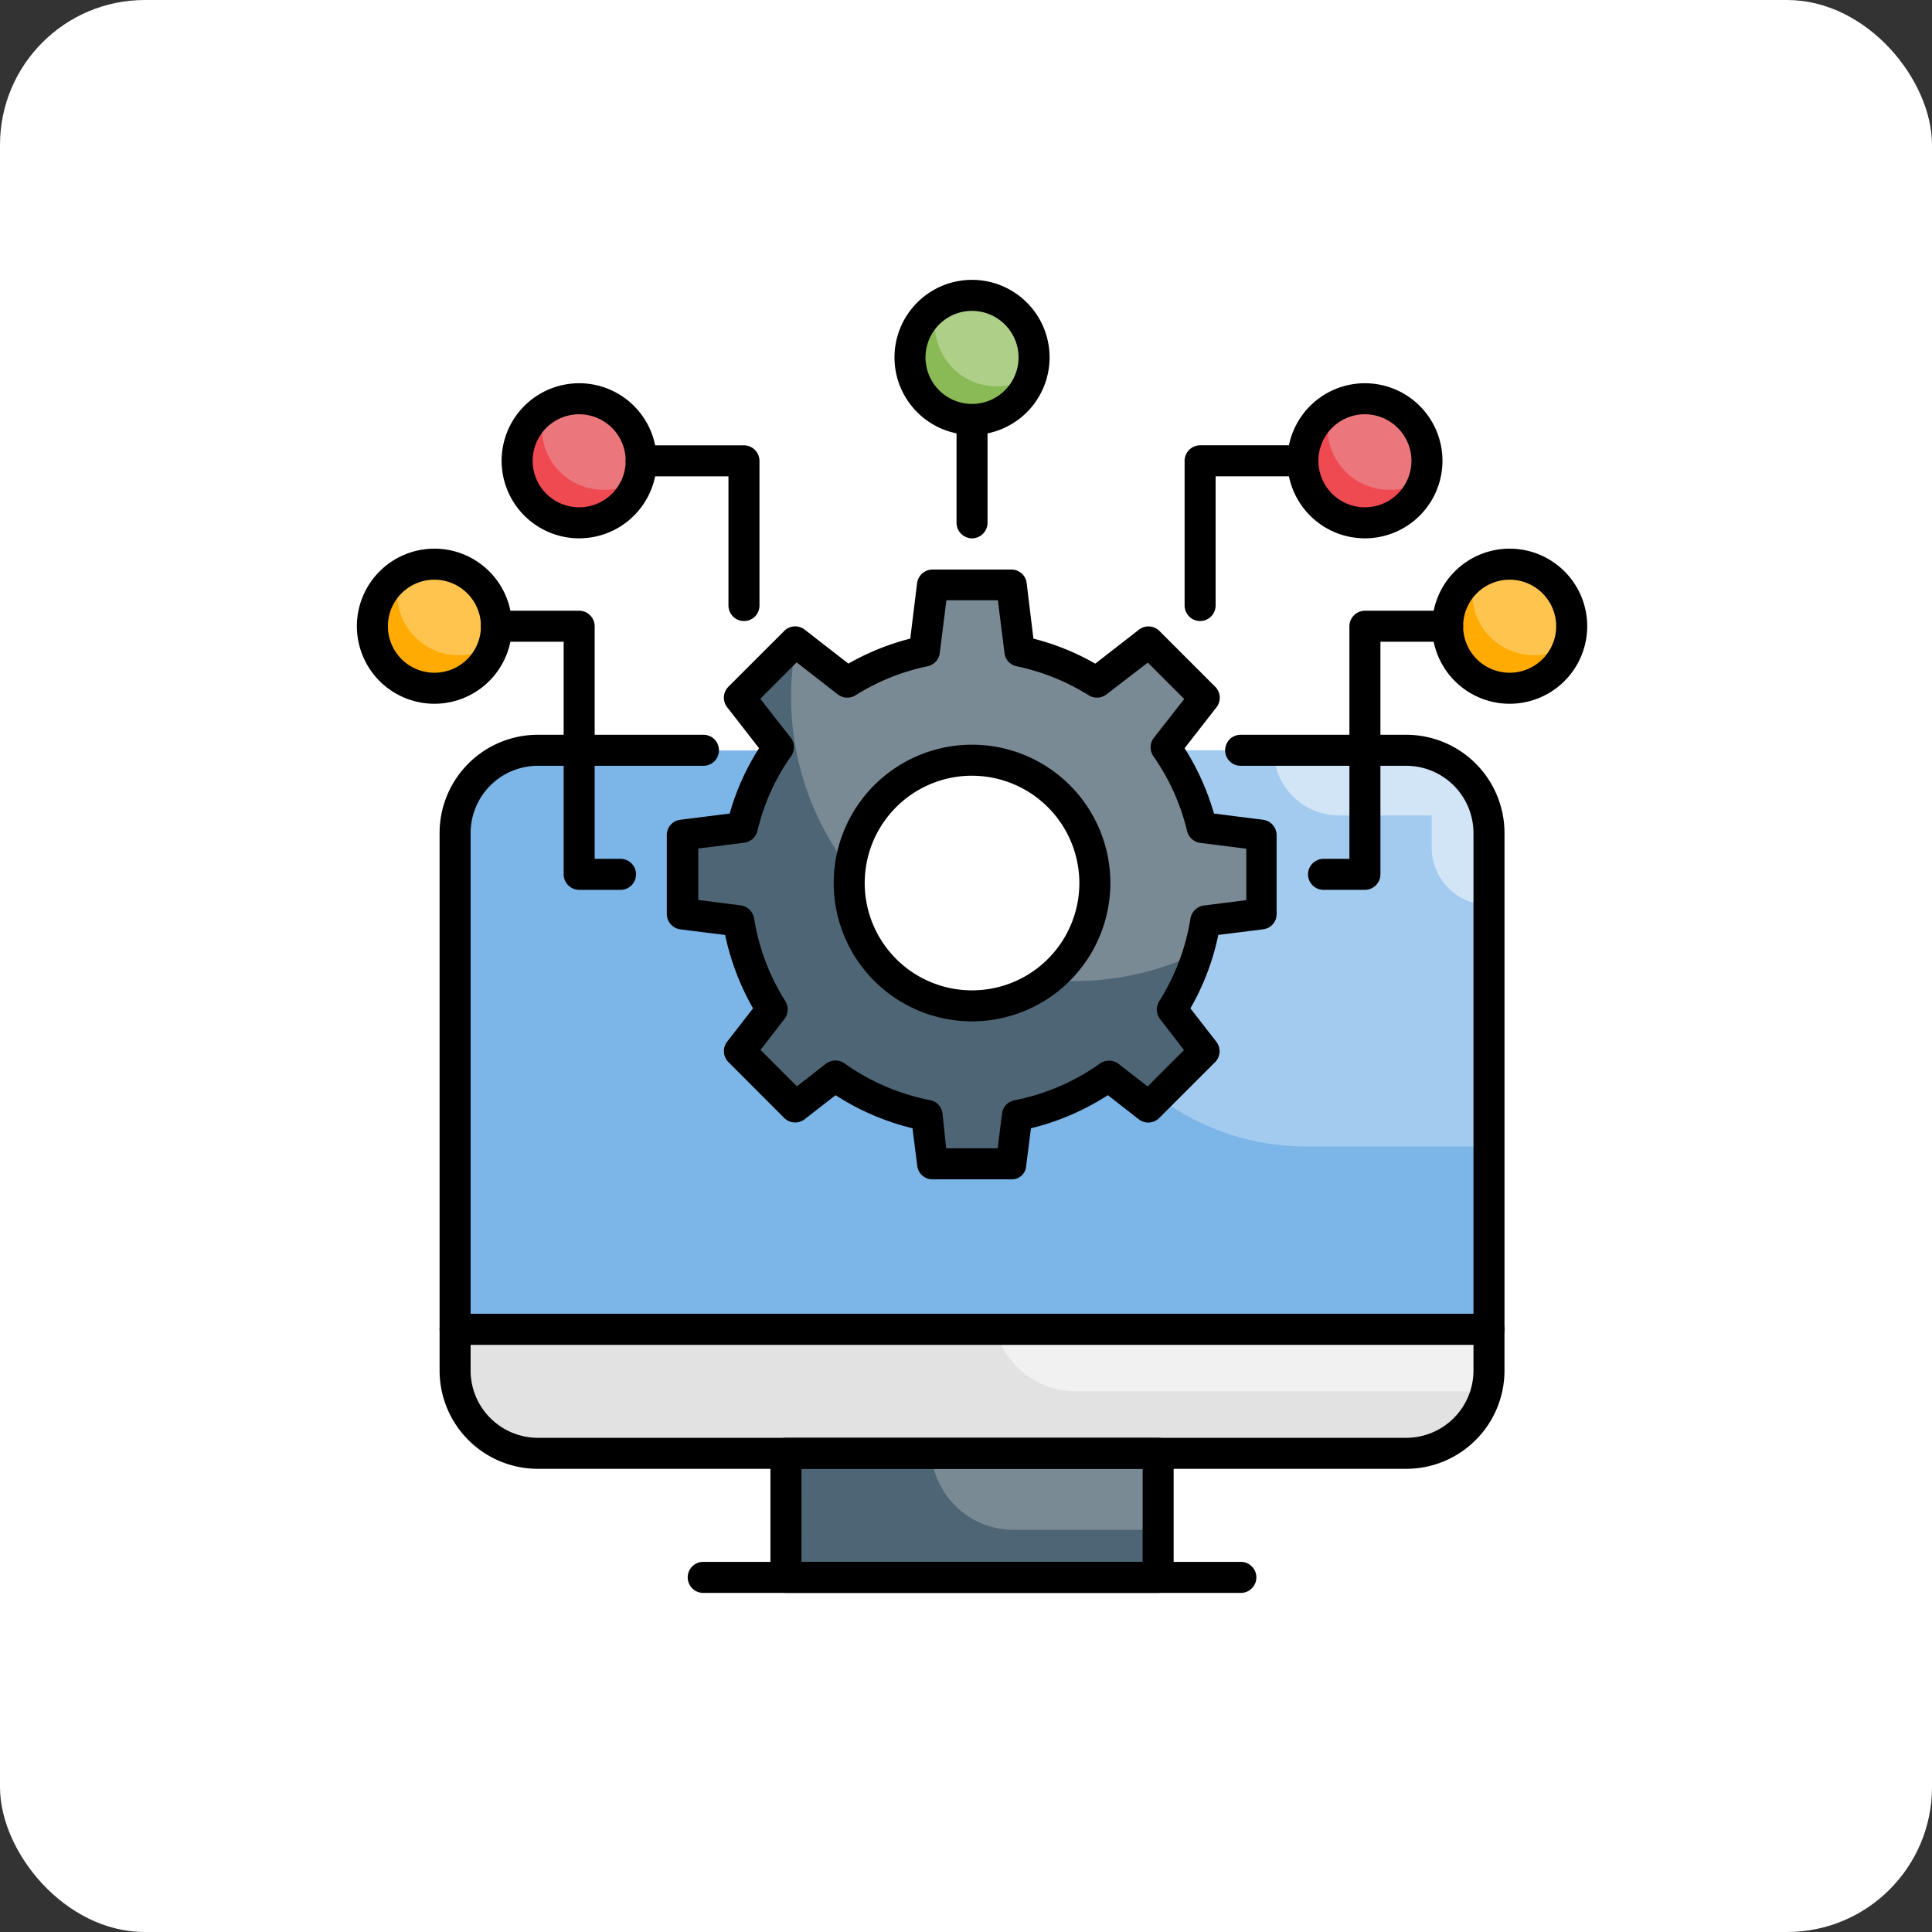 <svg xmlns="http://www.w3.org/2000/svg" width="160" height="160" viewBox="0 0 160 160">
  <rect x="0" y="0" width="160" height="160" fill="#333333" stroke="none"/>
  <g id="Grupo_1070585" data-name="Grupo 1070585" transform="translate(-406 -8385.016)">
    <rect id="Rectángulo_374537" data-name="Rectángulo 374537" width="160" height="160" rx="12" transform="translate(406 8385.016)" fill="#fff"/>
    <g id="integracion-de-sistema" transform="translate(432.305 8406.943)">
      <g id="Grupo_1070505" data-name="Grupo 1070505" transform="translate(11.384 40.208)">
        <path id="Trazado_817356" data-name="Trazado 817356" d="M59.75,24a14.19,14.19,0,1,1-17.878.017H14.85A6.848,6.848,0,0,0,8,30.867v41.1H93.622V30.85A6.848,6.848,0,0,0,86.772,24Z" transform="translate(-8 -24)" fill="#7cb5e8"/>
      </g>
      <g id="Grupo_1070506" data-name="Grupo 1070506" transform="translate(63.134 40.208)" opacity="0.3">
        <path id="Trazado_817357" data-name="Trazado 817357" d="M65.242,24H38.22a14.123,14.123,0,0,1,.514,21.525A20.3,20.3,0,0,0,56.92,56.81H72.092V30.85A6.848,6.848,0,0,0,65.242,24Z" transform="translate(-38.22 -24)" fill="#fff"/>
      </g>
      <g id="Grupo_1070507" data-name="Grupo 1070507" transform="translate(79.18 40.191)" opacity="0.5">
        <path id="Trazado_817358" data-name="Trazado 817358" d="M53,29.4h7.672v2.671a4.743,4.743,0,0,0,4.743,4.743V30.806a6.852,6.852,0,0,0-6.85-6.816H47.59A5.4,5.4,0,0,0,53,29.4Z" transform="translate(-47.59 -23.99)" fill="#fff"/>
      </g>
      <g id="Grupo_1070508" data-name="Grupo 1070508" transform="translate(11.384 88.156)">
        <path id="Trazado_817359" data-name="Trazado 817359" d="M86.772,62.275H14.85A6.848,6.848,0,0,1,8,55.425V52H93.622v3.425A6.848,6.848,0,0,1,86.772,62.275Z" transform="translate(-8 -52)" fill="#e2e2e2"/>
      </g>
      <g id="Grupo_1070509" data-name="Grupo 1070509" transform="translate(56.147 88.156)" opacity="0.5">
        <path id="Trazado_817360" data-name="Trazado 817360" d="M40.75,57.137H75V52H34.14A6.849,6.849,0,0,0,40.75,57.137Z" transform="translate(-34.14 -52)" fill="#fff"/>
      </g>
      <g id="Grupo_1070510" data-name="Grupo 1070510" transform="translate(30.221 26.509)">
        <path id="Trazado_817361" data-name="Trazado 817361" d="M62.017,36.087a19.4,19.4,0,0,0-3-6.627l3.2-4.127L57.6,20.709l-4.3,3.339a19.333,19.333,0,0,0-6.387-2.569L46.228,16H39.686L39,21.48a19.707,19.707,0,0,0-6.387,2.569l-4.3-3.339-4.624,4.624,3.2,4.127a19.4,19.4,0,0,0-3,6.627L19,36.7v6.542l4.624.582A19.391,19.391,0,0,0,26.4,51.156l-2.689,3.459,4.624,4.624,3.288-2.552a19.451,19.451,0,0,0,7.586,3.271l.5,3.99h6.542l.5-4.007a19.451,19.451,0,0,0,7.586-3.271l3.288,2.552L62.239,54.6l-2.689-3.459a19.5,19.5,0,0,0,2.774-7.329l4.624-.582V36.686ZM42.974,50.865A10.172,10.172,0,1,1,53.146,40.693,10.173,10.173,0,0,1,42.974,50.865Z" transform="translate(-19 -16)" fill="#4e6575"/>
      </g>
      <g id="Grupo_1070511" data-name="Grupo 1070511" transform="translate(38.783 98.431)">
        <path id="Trazado_817362" data-name="Trazado 817362" d="M24,58H54.824V68.275H24Z" transform="translate(-24 -58)" fill="#4e6575"/>
      </g>
      <g id="Grupo_1070512" data-name="Grupo 1070512" transform="translate(50.822 98.431)" opacity="0.3">
        <path id="Trazado_817363" data-name="Trazado 817363" d="M37.828,64.336H49.815V58H31.03A6.825,6.825,0,0,0,37.828,64.336Z" transform="translate(-31.03 -58)" fill="#e2e2e2"/>
      </g>
      <g id="Grupo_1070513" data-name="Grupo 1070513" transform="translate(93.581 24.796)">
        <circle id="Elipse_9250" data-name="Elipse 9250" cx="5.137" cy="5.137" r="5.137" fill="#ffab03"/>
      </g>
      <g id="Grupo_1070514" data-name="Grupo 1070514" transform="translate(81.594 11.097)">
        <circle id="Elipse_9251" data-name="Elipse 9251" cx="5.137" cy="5.137" r="5.137" fill="#ef4a51"/>
      </g>
      <g id="Grupo_1070515" data-name="Grupo 1070515" transform="translate(4.534 24.796)">
        <circle id="Elipse_9252" data-name="Elipse 9252" cx="5.137" cy="5.137" r="5.137" fill="#ffab03"/>
      </g>
      <g id="Grupo_1070516" data-name="Grupo 1070516" transform="translate(16.521 11.097)">
        <circle id="Elipse_9253" data-name="Elipse 9253" cx="5.137" cy="5.137" r="5.137" fill="#ef4a51"/>
      </g>
      <g id="Grupo_1070517" data-name="Grupo 1070517" transform="translate(49.058 2.534)">
        <circle id="Elipse_9254" data-name="Elipse 9254" cx="5.137" cy="5.137" r="5.137" transform="translate(0)" fill="#8aba55"/>
      </g>
      <g id="Grupo_1070518" data-name="Grupo 1070518" transform="translate(95.636 24.796)" opacity="0.3">
        <path id="Trazado_817364" data-name="Trazado 817364" d="M60.282,15a5,5,0,0,0-2.826.856,5.083,5.083,0,0,0,4.88,6.679,5,5,0,0,0,2.826-.856,5.191,5.191,0,0,0,.257-1.541A5.13,5.13,0,0,0,60.282,15Z" transform="translate(-57.2 -15)" fill="#fff"/>
      </g>
      <g id="Grupo_1070519" data-name="Grupo 1070519" transform="translate(83.649 11.097)" opacity="0.3">
        <path id="Trazado_817365" data-name="Trazado 817365" d="M53.282,7a5,5,0,0,0-2.826.856,5.083,5.083,0,0,0,4.88,6.679,5,5,0,0,0,2.826-.856,5.191,5.191,0,0,0,.257-1.541A5.13,5.13,0,0,0,53.282,7Z" transform="translate(-50.2 -7)" fill="#e2e2e2"/>
      </g>
      <g id="Grupo_1070520" data-name="Grupo 1070520" transform="translate(6.589 24.796)" opacity="0.3">
        <path id="Trazado_817366" data-name="Trazado 817366" d="M8.282,15a5,5,0,0,0-2.826.856,5.083,5.083,0,0,0,4.88,6.679,5,5,0,0,0,2.826-.856,5.191,5.191,0,0,0,.257-1.541A5.13,5.13,0,0,0,8.282,15Z" transform="translate(-5.2 -15)" fill="#fff"/>
      </g>
      <g id="Grupo_1070521" data-name="Grupo 1070521" transform="translate(18.576 11.097)" opacity="0.3">
        <path id="Trazado_817367" data-name="Trazado 817367" d="M15.282,7a5,5,0,0,0-2.826.856,5.083,5.083,0,0,0,4.88,6.679,5,5,0,0,0,2.826-.856,5.191,5.191,0,0,0,.257-1.541A5.13,5.13,0,0,0,15.282,7Z" transform="translate(-12.2 -7)" fill="#e2e2e2"/>
      </g>
      <g id="Grupo_1070522" data-name="Grupo 1070522" transform="translate(51.113 2.534)" opacity="0.3">
        <path id="Trazado_817368" data-name="Trazado 817368" d="M34.282,2a5,5,0,0,0-2.826.856A5.1,5.1,0,0,0,31.2,4.4a5.13,5.13,0,0,0,5.137,5.137,5,5,0,0,0,2.826-.856,5.191,5.191,0,0,0,.257-1.541A5.13,5.13,0,0,0,34.282,2Z" transform="translate(-31.2 -2)" fill="#fff"/>
      </g>
      <g id="Grupo_1070523" data-name="Grupo 1070523" transform="translate(39.211 26.509)" opacity="0.3">
        <path id="Trazado_817369" data-name="Trazado 817369" d="M55.3,29.46l3.2-4.127-4.624-4.624-4.3,3.339A19.333,19.333,0,0,0,43.19,21.48L42.5,16H35.963l-.685,5.48a19.707,19.707,0,0,0-6.387,2.569l-4.2-3.271A23,23,0,0,0,24.25,25.3a23.413,23.413,0,0,0,4.88,14.3A10.167,10.167,0,1,1,45.5,48.69c.736.069,1.49.12,2.26.12a23.3,23.3,0,0,0,10.172-2.346,17.124,17.124,0,0,0,.634-2.654l4.315-.548c.1-.086.205-.188.308-.291v-6.3l-4.932-.616A19.137,19.137,0,0,0,55.3,29.46Z" transform="translate(-24.25 -16)" fill="#e2e2e2"/>
      </g>
      <g id="Grupo_1070524" data-name="Grupo 1070524" transform="translate(28.919 25.241)">
        <path id="Trazado_817370" data-name="Trazado 817370" d="M46.786,65.76H40.245a1.264,1.264,0,0,1-1.267-1.13l-.394-3.1a20.809,20.809,0,0,1-6.37-2.74l-2.552,1.986a1.282,1.282,0,0,1-1.7-.1L23.343,56.05a1.282,1.282,0,0,1-.1-1.7L25.381,51.6a20.941,20.941,0,0,1-2.312-6.079l-3.7-.462a1.29,1.29,0,0,1-1.13-1.267V37.248a1.264,1.264,0,0,1,1.13-1.267l4.076-.514a20.25,20.25,0,0,1,2.432-5.411L23.24,26.665a1.282,1.282,0,0,1,.1-1.7l4.624-4.624a1.282,1.282,0,0,1,1.7-.1l3.613,2.808A20.6,20.6,0,0,1,38.4,20.98l.565-4.589a1.29,1.29,0,0,1,1.267-1.13h6.542a1.264,1.264,0,0,1,1.267,1.13L48.6,20.98a20.341,20.341,0,0,1,5.12,2.072l3.613-2.808a1.282,1.282,0,0,1,1.7.1l4.624,4.624a1.282,1.282,0,0,1,.1,1.7L61.12,30.055a20.8,20.8,0,0,1,2.432,5.411l4.058.514a1.29,1.29,0,0,1,1.13,1.267v6.542a1.264,1.264,0,0,1-1.13,1.267l-3.7.462A20.464,20.464,0,0,1,61.6,51.6l2.141,2.757a1.282,1.282,0,0,1-.1,1.7l-4.624,4.624a1.282,1.282,0,0,1-1.7.1L54.766,58.79a20.809,20.809,0,0,1-6.37,2.74L48,64.63a1.182,1.182,0,0,1-1.216,1.13Zm-5.411-2.569h4.264L46,60.314a1.272,1.272,0,0,1,1.027-1.1,18.26,18.26,0,0,0,7.09-3.048,1.312,1.312,0,0,1,1.541.034l2.4,1.867,3.014-3.014-1.986-2.569a1.289,1.289,0,0,1-.069-1.473,18.2,18.2,0,0,0,2.586-6.85,1.308,1.308,0,0,1,1.113-1.079l3.511-.445V38.378l-3.8-.479a1.3,1.3,0,0,1-1.1-.976,18.131,18.131,0,0,0-2.791-6.2,1.285,1.285,0,0,1,.034-1.524l2.517-3.219-3.014-3.014L54.646,25.6a1.289,1.289,0,0,1-1.473.069,18.393,18.393,0,0,0-5.959-2.4,1.255,1.255,0,0,1-1.01-1.1l-.548-4.367H41.392l-.548,4.367a1.274,1.274,0,0,1-1.01,1.1,18.092,18.092,0,0,0-5.959,2.4A1.289,1.289,0,0,1,32.4,25.6l-3.408-2.654L25.98,25.963,28.5,29.182a1.285,1.285,0,0,1,.034,1.524,17.812,17.812,0,0,0-2.791,6.2,1.3,1.3,0,0,1-1.1.976l-3.8.479v4.264l3.511.445a1.308,1.308,0,0,1,1.113,1.079A18.2,18.2,0,0,0,28.052,51a1.289,1.289,0,0,1-.069,1.473L26,55.04l3.014,3.014,2.4-1.867a1.311,1.311,0,0,1,1.541-.034,18.151,18.151,0,0,0,7.09,3.048,1.272,1.272,0,0,1,1.027,1.1Z" transform="translate(-18.24 -15.26)"/>
      </g>
      <g id="Grupo_1070525" data-name="Grupo 1070525" transform="translate(42.739 39.746)">
        <path id="Trazado_817371" data-name="Trazado 817371" d="M37.766,46.642A11.456,11.456,0,1,1,49.222,35.186,11.467,11.467,0,0,1,37.766,46.642Zm0-20.344a8.888,8.888,0,1,0,8.888,8.888A8.9,8.9,0,0,0,37.766,26.3Z" transform="translate(-26.31 -23.73)"/>
      </g>
      <g id="Grupo_1070526" data-name="Grupo 1070526" transform="translate(10.1 86.872)">
        <path id="Trazado_817372" data-name="Trazado 817372" d="M87.307,64.093H15.384A8.141,8.141,0,0,1,7.25,55.959V52.534A1.294,1.294,0,0,1,8.534,51.25H94.156a1.294,1.294,0,0,1,1.284,1.284v3.425A8.141,8.141,0,0,1,87.307,64.093ZM9.819,53.819v2.141a5.576,5.576,0,0,0,5.565,5.565H87.307a5.576,5.576,0,0,0,5.565-5.565V53.819Z" transform="translate(-7.25 -51.25)"/>
      </g>
      <g id="Grupo_1070527" data-name="Grupo 1070527" transform="translate(37.499 97.147)">
        <path id="Trazado_817373" data-name="Trazado 817373" d="M55.358,70.093H24.534a1.294,1.294,0,0,1-1.284-1.284V58.534a1.294,1.294,0,0,1,1.284-1.284H55.358a1.294,1.294,0,0,1,1.284,1.284V68.809A1.294,1.294,0,0,1,55.358,70.093Zm-29.54-2.569H54.074V59.819H25.819Z" transform="translate(-23.25 -57.25)"/>
      </g>
      <g id="Grupo_1070528" data-name="Grupo 1070528" transform="translate(30.649 107.421)">
        <path id="Trazado_817374" data-name="Trazado 817374" d="M65.058,65.819H20.534a1.284,1.284,0,1,1,0-2.569H65.058a1.284,1.284,0,1,1,0,2.569Z" transform="translate(-19.25 -63.25)"/>
      </g>
      <g id="Grupo_1070529" data-name="Grupo 1070529" transform="translate(52.911 11.679)">
        <path id="Trazado_817375" data-name="Trazado 817375" d="M33.534,18.317a1.294,1.294,0,0,1-1.284-1.284V8.624a1.284,1.284,0,0,1,2.569,0v8.408A1.294,1.294,0,0,1,33.534,18.317Z" transform="translate(-32.25 -7.34)"/>
      </g>
      <g id="Grupo_1070530" data-name="Grupo 1070530" transform="translate(71.799 14.95)">
        <path id="Trazado_817376" data-name="Trazado 817376" d="M44.564,23.806a1.294,1.294,0,0,1-1.284-1.284V10.534A1.294,1.294,0,0,1,44.564,9.25h8.511a1.284,1.284,0,1,1,0,2.569H45.849v10.7A1.294,1.294,0,0,1,44.564,23.806Z" transform="translate(-43.28 -9.25)"/>
      </g>
      <g id="Grupo_1070531" data-name="Grupo 1070531" transform="translate(82.022 28.649)">
        <path id="Trazado_817377" data-name="Trazado 817377" d="M53.959,40.368H50.534a1.284,1.284,0,0,1,0-2.569h2.141V18.534a1.294,1.294,0,0,1,1.284-1.284h6.85a1.284,1.284,0,0,1,0,2.569H55.244V39.084A1.294,1.294,0,0,1,53.959,40.368Z" transform="translate(-49.25 -17.25)"/>
      </g>
      <g id="Grupo_1070532" data-name="Grupo 1070532" transform="translate(92.297 23.512)">
        <path id="Trazado_817378" data-name="Trazado 817378" d="M61.672,27.093a6.422,6.422,0,1,1,6.422-6.422A6.424,6.424,0,0,1,61.672,27.093Zm0-10.275a3.853,3.853,0,1,0,3.853,3.853A3.859,3.859,0,0,0,61.672,16.819Z" transform="translate(-55.25 -14.25)"/>
      </g>
      <g id="Grupo_1070533" data-name="Grupo 1070533" transform="translate(80.31 9.812)">
        <path id="Trazado_817379" data-name="Trazado 817379" d="M54.672,19.093a6.422,6.422,0,1,1,6.422-6.422A6.424,6.424,0,0,1,54.672,19.093Zm0-10.275a3.853,3.853,0,1,0,3.853,3.853A3.859,3.859,0,0,0,54.672,8.819Z" transform="translate(-48.25 -6.25)"/>
      </g>
      <g id="Grupo_1070534" data-name="Grupo 1070534" transform="translate(25.512 14.95)">
        <path id="Trazado_817380" data-name="Trazado 817380" d="M26.045,23.806a1.294,1.294,0,0,1-1.284-1.284v-10.7H17.534a1.284,1.284,0,1,1,0-2.569h8.511a1.294,1.294,0,0,1,1.284,1.284V22.521A1.283,1.283,0,0,1,26.045,23.806Z" transform="translate(-16.25 -9.25)"/>
      </g>
      <g id="Grupo_1070535" data-name="Grupo 1070535" transform="translate(13.525 28.649)">
        <path id="Trazado_817381" data-name="Trazado 817381" d="M20.809,40.368H17.384A1.294,1.294,0,0,1,16.1,39.084V19.819H10.534a1.284,1.284,0,1,1,0-2.569h6.85a1.294,1.294,0,0,1,1.284,1.284V37.8h2.141a1.284,1.284,0,1,1,0,2.569Z" transform="translate(-9.25 -17.25)"/>
      </g>
      <g id="Grupo_1070536" data-name="Grupo 1070536" transform="translate(3.25 23.512)">
        <path id="Trazado_817382" data-name="Trazado 817382" d="M9.672,27.093a6.422,6.422,0,1,1,6.422-6.422A6.424,6.424,0,0,1,9.672,27.093Zm0-10.275a3.853,3.853,0,1,0,3.853,3.853A3.859,3.859,0,0,0,9.672,16.819Z" transform="translate(-3.25 -14.25)"/>
      </g>
      <g id="Grupo_1070537" data-name="Grupo 1070537" transform="translate(15.237 9.812)">
        <path id="Trazado_817383" data-name="Trazado 817383" d="M16.672,19.093a6.422,6.422,0,1,1,6.422-6.422A6.424,6.424,0,0,1,16.672,19.093Zm0-10.275a3.853,3.853,0,1,0,3.853,3.853A3.859,3.859,0,0,0,16.672,8.819Z" transform="translate(-10.25 -6.25)"/>
      </g>
      <g id="Grupo_1070538" data-name="Grupo 1070538" transform="translate(47.773 1.25)">
        <path id="Trazado_817384" data-name="Trazado 817384" d="M35.672,14.093a6.422,6.422,0,1,1,6.422-6.422A6.424,6.424,0,0,1,35.672,14.093Zm0-10.275a3.853,3.853,0,1,0,3.853,3.853A3.859,3.859,0,0,0,35.672,3.819Z" transform="translate(-29.25 -1.25)"/>
      </g>
      <g id="Grupo_1070539" data-name="Grupo 1070539" transform="translate(10.1 38.924)">
        <path id="Trazado_817385" data-name="Trazado 817385" d="M94.156,73.767H8.534A1.294,1.294,0,0,1,7.25,72.483v-41.1a8.141,8.141,0,0,1,8.134-8.134H29.1a1.284,1.284,0,1,1,0,2.569H15.384a5.576,5.576,0,0,0-5.565,5.565V71.2H92.872V31.384a5.576,5.576,0,0,0-5.565-5.565H73.59a1.284,1.284,0,1,1,0-2.569H87.307a8.141,8.141,0,0,1,8.134,8.134v41.1A1.294,1.294,0,0,1,94.156,73.767Z" transform="translate(-7.25 -23.25)"/>
      </g>
    </g>
  </g>
</svg>
